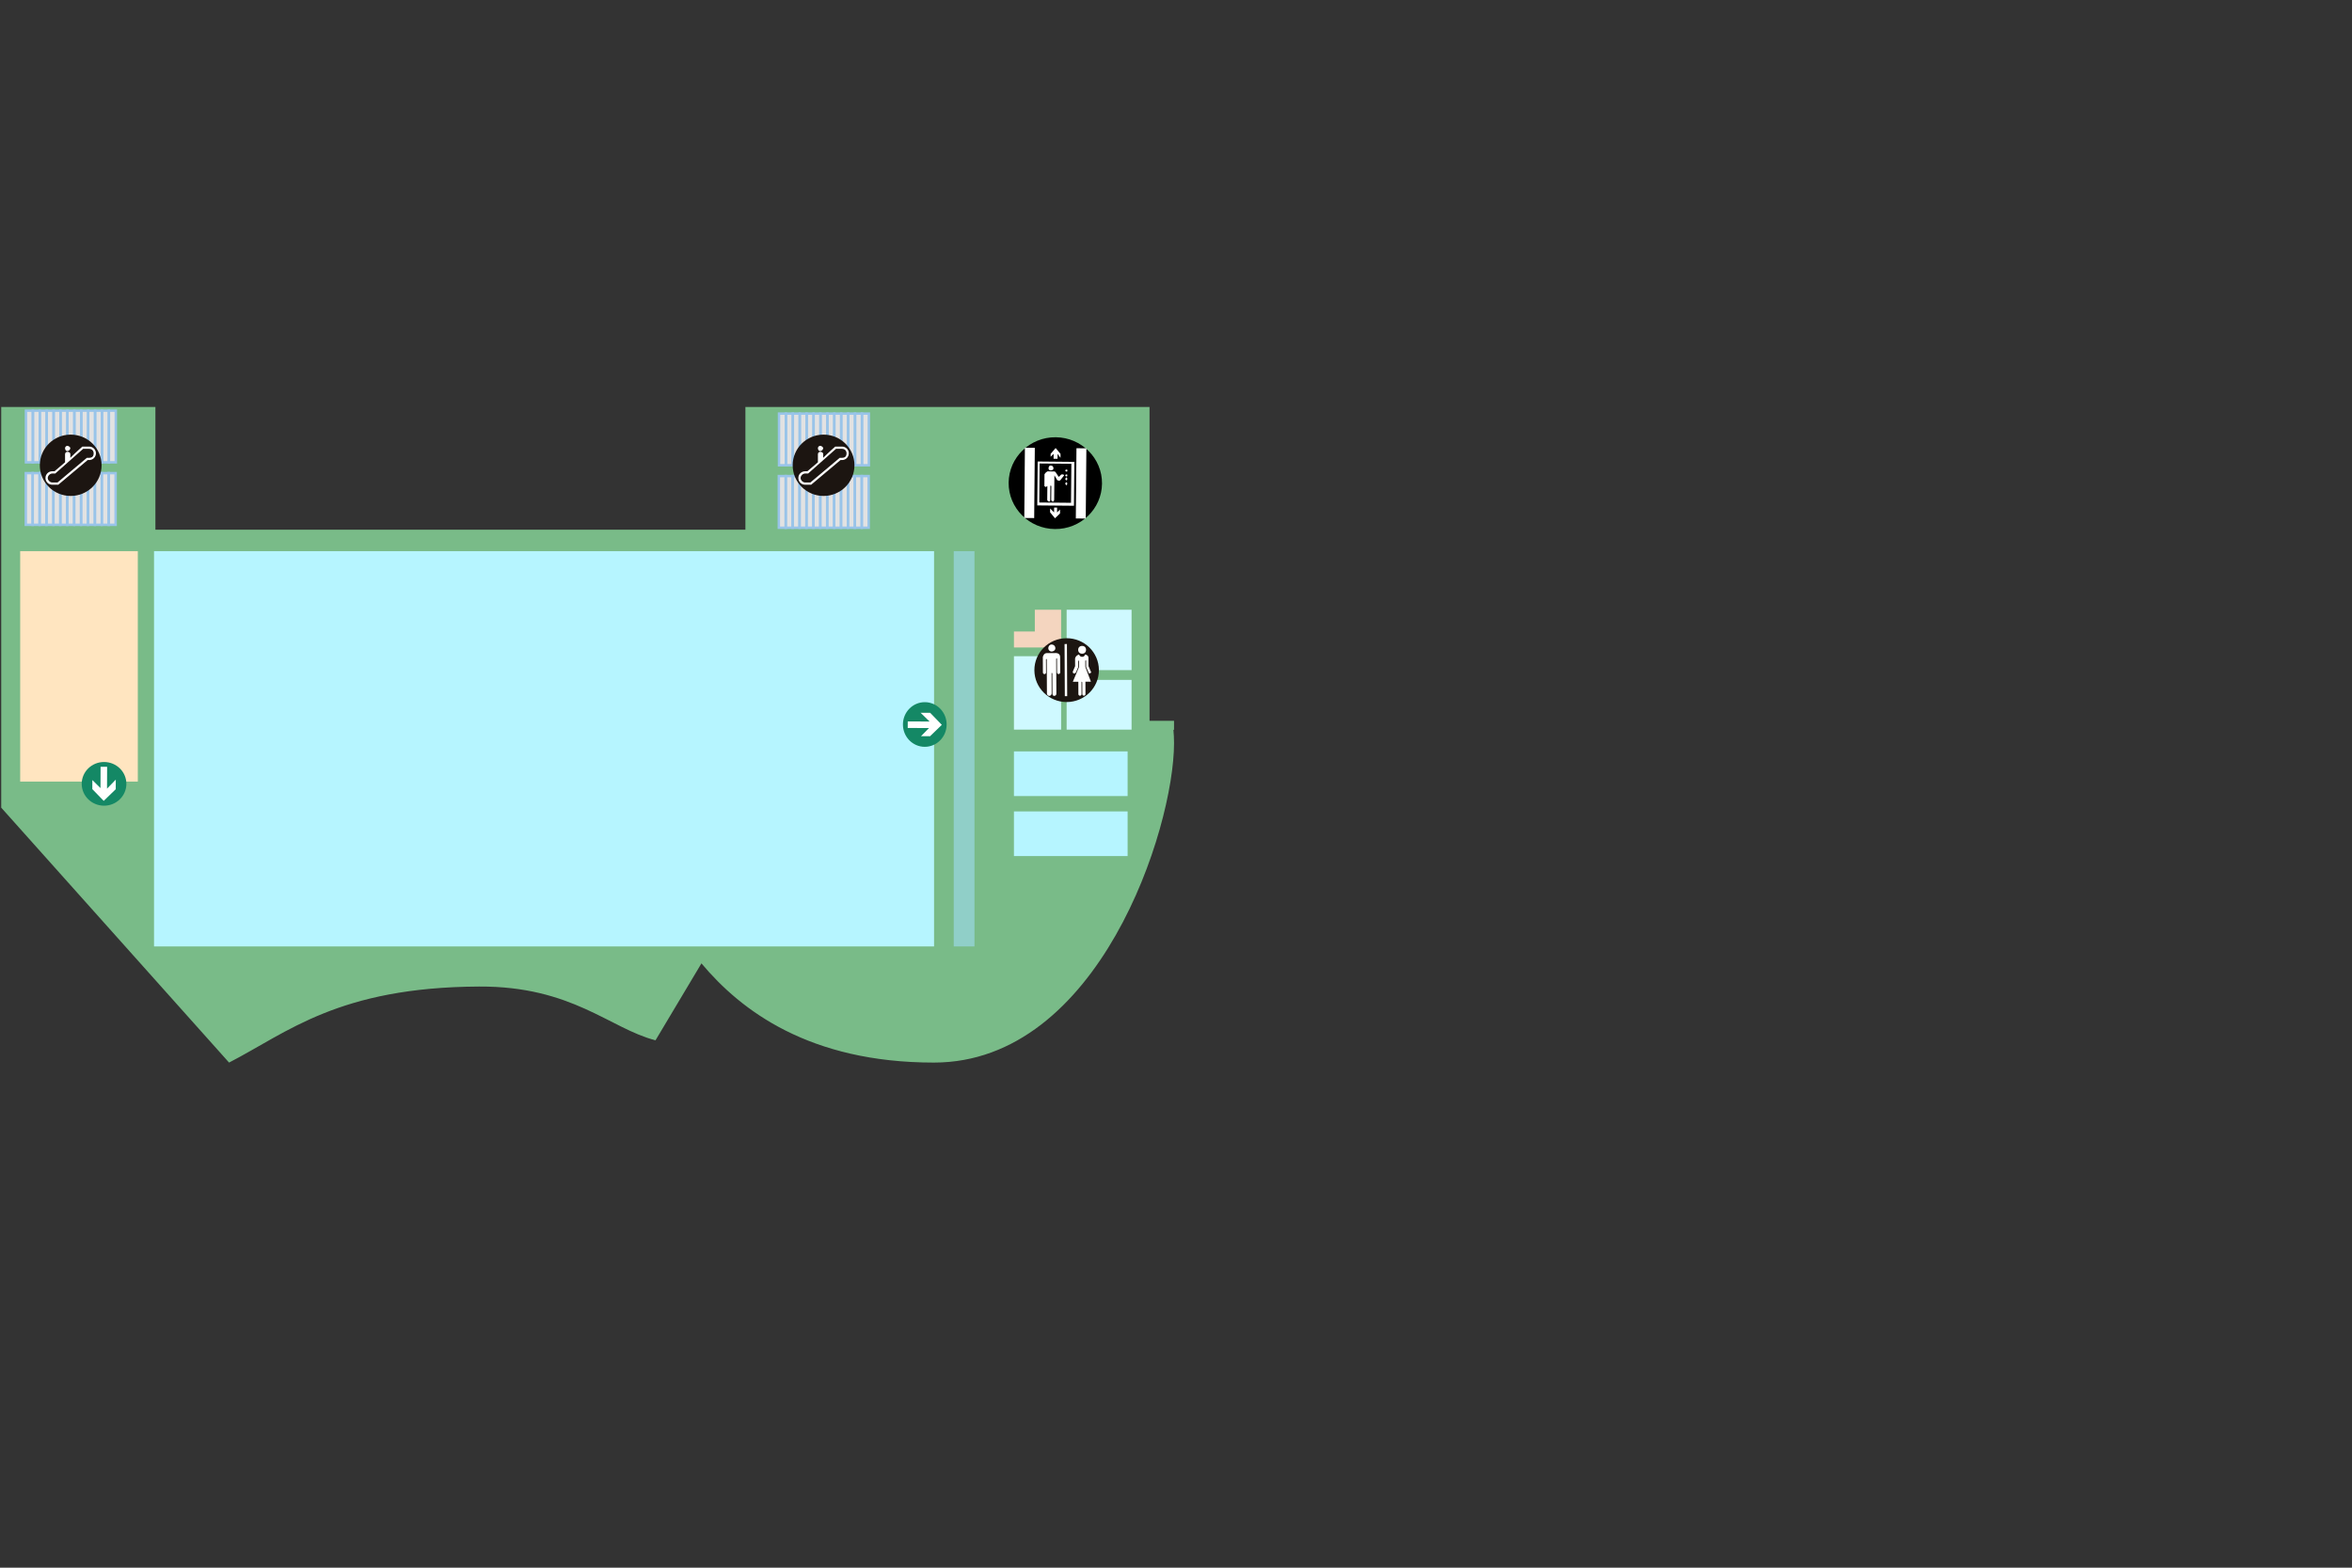 <?xml version="1.0" encoding="utf-8"?>
<!-- Generator: Adobe Illustrator 17.0.0, SVG Export Plug-In . SVG Version: 6.00 Build 0)  -->
<!DOCTYPE svg PUBLIC "-//W3C//DTD SVG 1.1//EN" "http://www.w3.org/Graphics/SVG/1.1/DTD/svg11.dtd">
<svg version="1.1" id="图层_1" xmlns="http://www.w3.org/2000/svg" xmlns:xlink="http://www.w3.org/1999/xlink" x="0px" y="0px"
	 width="1920px" height="1280px" viewBox="0 0 1920 1280" enable-background="new 0 0 1920 1280" xml:space="preserve">
<rect x="0" y="0" width="1920" height="1280" fill="#333333" stroke="none"/>
<path opacity="0.7" fill="#97F5AD" enable-background="new    " d="M958.395,588.535h-20V332.296H608.5V432.5H126.867V332.296H1
	v327.142L186.989,867.58c47.566-24.487,89.137-61.497,204.026-62.079c76.192-0.386,106.965,34.397,144.097,43.889l37.498-62.806
	c32.134,38.395,87.949,80.996,189.75,80.996c134.578,0,196.035-190.678,196.035-260.868c0-3.739-0.185-7.346-0.513-10.854h0.513
	V588.535z"/>
<rect x="125.739" y="450.009" fill="#B6F5FF" width="636.761" height="322.749"/>
<g>
	<path fill="#148865" d="M737.085,591.468c0.043-10.068,8.06-18.197,17.912-18.157c9.848,0.045,17.802,8.239,17.759,18.302
		c-0.042,10.068-8.06,18.197-17.913,18.157C744.994,609.729,737.044,601.534,737.085,591.468z"/>
	<path fill="#FFFFFF" d="M740.997,594.374l17.387,0.07l-6.548,6.641l7.392,0.031l9.605-9.296l-9.525-9.821l-7.828-0.033l7.364,7.148
		l-17.827-0.077L740.997,594.374z"/>
</g>
<rect x="16.475" y="450.009" fill="#FFE5C0" width="96.025" height="188.137"/>
<g>
	<g>
		<rect x="21.198" y="335.296" fill="#E2E2E2" width="73.039" height="42.204"/>
		
			<rect x="21.198" y="335.296" fill="none" stroke="#99C4E9" stroke-width="2" stroke-miterlimit="10" width="5.642" height="42.204"/>
		
			<rect x="26.84" y="335.296" fill="none" stroke="#99C4E9" stroke-width="2" stroke-miterlimit="10" width="5.642" height="42.204"/>
		
			<rect x="32.482" y="335.296" fill="none" stroke="#99C4E9" stroke-width="2" stroke-miterlimit="10" width="5.642" height="42.204"/>
		
			<rect x="38.123" y="335.296" fill="none" stroke="#99C4E9" stroke-width="2" stroke-miterlimit="10" width="5.642" height="42.204"/>
		
			<rect x="43.765" y="335.296" fill="none" stroke="#99C4E9" stroke-width="2" stroke-miterlimit="10" width="5.642" height="42.204"/>
		
			<rect x="49.407" y="335.296" fill="none" stroke="#99C4E9" stroke-width="2" stroke-miterlimit="10" width="5.642" height="42.204"/>
		
			<rect x="55.049" y="335.296" fill="none" stroke="#99C4E9" stroke-width="2" stroke-miterlimit="10" width="5.642" height="42.204"/>
		
			<rect x="60.69" y="335.296" fill="none" stroke="#99C4E9" stroke-width="2" stroke-miterlimit="10" width="5.642" height="42.204"/>
		
			<rect x="66.332" y="335.296" fill="none" stroke="#99C4E9" stroke-width="2" stroke-miterlimit="10" width="5.642" height="42.204"/>
		
			<rect x="71.974" y="335.296" fill="none" stroke="#99C4E9" stroke-width="2" stroke-miterlimit="10" width="5.642" height="42.204"/>
		
			<rect x="77.616" y="335.296" fill="none" stroke="#99C4E9" stroke-width="2" stroke-miterlimit="10" width="5.642" height="42.204"/>
		
			<rect x="83.258" y="335.296" fill="none" stroke="#99C4E9" stroke-width="2" stroke-miterlimit="10" width="5.642" height="42.204"/>
		
			<rect x="88.899" y="335.296" fill="none" stroke="#99C4E9" stroke-width="2" stroke-miterlimit="10" width="5.642" height="42.204"/>
	</g>
	<g>
		<rect x="21.046" y="386.296" fill="#E2E2E2" width="73.039" height="42.204"/>
		
			<rect x="21.046" y="386.296" fill="none" stroke="#99C4E9" stroke-width="2" stroke-miterlimit="10" width="5.642" height="42.204"/>
		
			<rect x="26.688" y="386.296" fill="none" stroke="#99C4E9" stroke-width="2" stroke-miterlimit="10" width="5.642" height="42.204"/>
		
			<rect x="32.33" y="386.296" fill="none" stroke="#99C4E9" stroke-width="2" stroke-miterlimit="10" width="5.642" height="42.204"/>
		
			<rect x="37.971" y="386.296" fill="none" stroke="#99C4E9" stroke-width="2" stroke-miterlimit="10" width="5.642" height="42.204"/>
		
			<rect x="43.613" y="386.296" fill="none" stroke="#99C4E9" stroke-width="2" stroke-miterlimit="10" width="5.642" height="42.204"/>
		
			<rect x="49.255" y="386.296" fill="none" stroke="#99C4E9" stroke-width="2" stroke-miterlimit="10" width="5.642" height="42.204"/>
		
			<rect x="54.897" y="386.296" fill="none" stroke="#99C4E9" stroke-width="2" stroke-miterlimit="10" width="5.642" height="42.204"/>
		
			<rect x="60.538" y="386.296" fill="none" stroke="#99C4E9" stroke-width="2" stroke-miterlimit="10" width="5.642" height="42.204"/>
		
			<rect x="66.18" y="386.296" fill="none" stroke="#99C4E9" stroke-width="2" stroke-miterlimit="10" width="5.642" height="42.204"/>
		
			<rect x="71.822" y="386.296" fill="none" stroke="#99C4E9" stroke-width="2" stroke-miterlimit="10" width="5.642" height="42.204"/>
		
			<rect x="77.464" y="386.296" fill="none" stroke="#99C4E9" stroke-width="2" stroke-miterlimit="10" width="5.642" height="42.204"/>
		
			<rect x="83.106" y="386.296" fill="none" stroke="#99C4E9" stroke-width="2" stroke-miterlimit="10" width="5.642" height="42.204"/>
		
			<rect x="88.747" y="386.296" fill="none" stroke="#99C4E9" stroke-width="2" stroke-miterlimit="10" width="5.642" height="42.204"/>
	</g>
</g>
<g>
	<g>
		<rect x="635.933" y="337.694" fill="#E2E2E2" width="73.039" height="42.204"/>
		
			<rect x="635.933" y="337.694" fill="none" stroke="#99C4E9" stroke-width="2" stroke-miterlimit="10" width="5.642" height="42.204"/>
		
			<rect x="641.575" y="337.694" fill="none" stroke="#99C4E9" stroke-width="2" stroke-miterlimit="10" width="5.642" height="42.204"/>
		
			<rect x="647.216" y="337.694" fill="none" stroke="#99C4E9" stroke-width="2" stroke-miterlimit="10" width="5.642" height="42.204"/>
		
			<rect x="652.858" y="337.694" fill="none" stroke="#99C4E9" stroke-width="2" stroke-miterlimit="10" width="5.642" height="42.204"/>
		
			<rect x="658.5" y="337.694" fill="none" stroke="#99C4E9" stroke-width="2" stroke-miterlimit="10" width="5.642" height="42.204"/>
		
			<rect x="664.142" y="337.694" fill="none" stroke="#99C4E9" stroke-width="2" stroke-miterlimit="10" width="5.642" height="42.204"/>
		
			<rect x="669.784" y="337.694" fill="none" stroke="#99C4E9" stroke-width="2" stroke-miterlimit="10" width="5.642" height="42.204"/>
		
			<rect x="675.425" y="337.694" fill="none" stroke="#99C4E9" stroke-width="2" stroke-miterlimit="10" width="5.642" height="42.204"/>
		
			<rect x="681.067" y="337.694" fill="none" stroke="#99C4E9" stroke-width="2" stroke-miterlimit="10" width="5.642" height="42.204"/>
		
			<rect x="686.709" y="337.694" fill="none" stroke="#99C4E9" stroke-width="2" stroke-miterlimit="10" width="5.642" height="42.204"/>
		
			<rect x="692.35" y="337.694" fill="none" stroke="#99C4E9" stroke-width="2" stroke-miterlimit="10" width="5.642" height="42.204"/>
		
			<rect x="697.992" y="337.694" fill="none" stroke="#99C4E9" stroke-width="2" stroke-miterlimit="10" width="5.642" height="42.204"/>
		
			<rect x="703.634" y="337.694" fill="none" stroke="#99C4E9" stroke-width="2" stroke-miterlimit="10" width="5.642" height="42.204"/>
	</g>
	<g>
		<rect x="635.781" y="388.694" fill="#E2E2E2" width="73.039" height="42.204"/>
		
			<rect x="635.781" y="388.694" fill="none" stroke="#99C4E9" stroke-width="2" stroke-miterlimit="10" width="5.642" height="42.204"/>
		
			<rect x="641.423" y="388.694" fill="none" stroke="#99C4E9" stroke-width="2" stroke-miterlimit="10" width="5.642" height="42.204"/>
		
			<rect x="647.065" y="388.694" fill="none" stroke="#99C4E9" stroke-width="2" stroke-miterlimit="10" width="5.642" height="42.204"/>
		
			<rect x="652.706" y="388.694" fill="none" stroke="#99C4E9" stroke-width="2" stroke-miterlimit="10" width="5.642" height="42.204"/>
		
			<rect x="658.348" y="388.694" fill="none" stroke="#99C4E9" stroke-width="2" stroke-miterlimit="10" width="5.642" height="42.204"/>
		
			<rect x="663.99" y="388.694" fill="none" stroke="#99C4E9" stroke-width="2" stroke-miterlimit="10" width="5.642" height="42.204"/>
		
			<rect x="669.632" y="388.694" fill="none" stroke="#99C4E9" stroke-width="2" stroke-miterlimit="10" width="5.642" height="42.204"/>
		
			<rect x="675.273" y="388.694" fill="none" stroke="#99C4E9" stroke-width="2" stroke-miterlimit="10" width="5.642" height="42.204"/>
		
			<rect x="680.915" y="388.694" fill="none" stroke="#99C4E9" stroke-width="2" stroke-miterlimit="10" width="5.642" height="42.204"/>
		
			<rect x="686.557" y="388.694" fill="none" stroke="#99C4E9" stroke-width="2" stroke-miterlimit="10" width="5.642" height="42.204"/>
		
			<rect x="692.199" y="388.694" fill="none" stroke="#99C4E9" stroke-width="2" stroke-miterlimit="10" width="5.642" height="42.204"/>
		
			<rect x="697.84" y="388.694" fill="none" stroke="#99C4E9" stroke-width="2" stroke-miterlimit="10" width="5.642" height="42.204"/>
		
			<rect x="703.482" y="388.694" fill="none" stroke="#99C4E9" stroke-width="2" stroke-miterlimit="10" width="5.642" height="42.204"/>
	</g>
</g>
<g>
	<rect x="870.728" y="497.848" fill="#CFF9FF" width="53.003" height="49.306"/>
	<rect x="870.728" y="555.13" fill="#CFF9FF" width="53.003" height="40.605"/>
	<rect x="827.706" y="535.795" fill="#CFF9FF" width="38.501" height="59.941"/>
	<polygon fill="#F4D5BF" points="844.746,497.848 844.746,515.613 827.706,515.613 827.706,528.664 866.207,528.664 
		866.207,520.688 866.207,515.613 866.207,497.848 	"/>
	<g>
		<path fill="#1C1511" d="M897.063,547.022c0.071,14.392-11.657,26.118-26.203,26.191c-14.543,0.071-26.391-11.541-26.465-25.93
			c-0.067-14.392,11.664-26.114,26.21-26.188C885.146,521.018,896.992,532.63,897.063,547.022z"/>
		<g>
			<path fill="#FFFFFF" d="M886.568,530.55c0.007,1.907-1.27,3.183-3.195,3.193c-1.926,0.006-3.214-1.255-3.227-3.162
				c-0.009-1.907,1.27-3.184,3.195-3.193C885.263,527.379,886.555,528.643,886.568,530.55L886.568,530.55z"/>
			<path fill="#FFFFFF" d="M853.913,549.141c0.007,0.637-0.634,1.277-1.276,1.28c-0.64,0-1.289-0.634-1.289-1.267l-0.062-12.709
				c0,0,0.628-3.181,3.193-3.196l7.708-0.037c0,0,3.205-0.015,3.22,3.162l0.065,12.713c0,0.637-0.637,1.27-1.28,1.276
				c-0.643,0.003-1.286-0.631-1.292-1.264l-0.055-11.44c0,0-0.646-0.637-0.637,0.64l0.132,27.966
				c0.009,1.267-0.624,1.904-1.913,1.916c-0.639,0-1.288-0.634-1.292-1.904l-0.08-16.524c0,0-0.646-0.637-0.643,0l0.078,16.527
				c0.009,1.27-1.273,1.914-1.916,1.916c-0.637,0.003-1.926-0.631-1.935-1.898l-0.136-27.963c0,0-0.003-0.637-0.64,0.003
				L853.913,549.141z"/>
			<path fill="#FFFFFF" d="M888.517,536.893l0.043,6.995l1.944,4.438c0.646,0.634,0.007,1.273-0.634,1.277
				c-0.643,0.637-1.286,0.006-1.291-0.631l-1.947-4.438l-0.018-5.084c-0.009-0.64-0.649,0-0.649,0l0.028,5.084l4.552,12.052
				l-4.493,0.022l0.052,10.175c0.003,0.634-0.637,1.273-1.28,1.273c-0.64,0.006-1.286-0.624-1.289-1.261l-0.046-9.535
				c-0.007-0.631-0.646-0.631-0.646-0.631l0.046,10.166c0.007,0.637-0.63,1.277-1.276,1.28c-0.643,0.006-1.289-0.631-1.289-1.265
				l-0.049-10.169l-4.497,0.019l5.081-12.098l-0.03-5.084h-0.64l0.028,5.084l-1.904,4.46c-0.64,0.64-1.28,1.277-1.926,0.649
				c-0.64,0.003-0.646-0.637-0.646-1.273l1.904-4.454l-0.031-6.358c0.631-2.547,3.193-3.193,3.193-3.193
				c0.646,1.267,1.295,1.901,2.578,1.895s1.919-0.649,2.56-1.923C885.943,534.364,888.512,534.986,888.517,536.893L888.517,536.893z
				"/>
			<path fill="#FFFFFF" d="M861.527,529.4c0.007,1.273-1.277,2.549-3.202,2.562c-1.283,0.007-2.571-1.261-2.578-2.537
				c-0.012-1.898,1.264-3.181,2.549-3.19C860.222,526.229,861.514,527.49,861.527,529.4L861.527,529.4z"/>
			
				<rect x="869.313" y="525.595" transform="matrix(-1 0.005 -0.005 -1 1743.115 1089.682)" fill="#FFFFFF" width="1.929" height="42.588"/>
		</g>
	</g>
</g>
<g>
	<path d="M899.595,394.852c-0.19,20.683-17.4,37.303-38.444,37.103c-21.043-0.2-37.951-17.138-37.768-37.835
		c0.19-20.689,17.4-37.303,38.443-37.103C882.869,357.212,899.786,374.155,899.595,394.852z"/>
	<path fill="#FFFFFF" d="M865.319,419.214l-4.087,3.941l-4.012-4.824l0.04-3.182l3.208,3.213l0.036-3.972l2.428,0.022l-0.04,3.976
		l2.454-2.365L865.319,419.214z M857.655,370.551l4.091-4.739l4.002,4.819l-0.026,3.186l-2.397-3.208l-0.031,3.976l-3.244-0.022
		l0.036-3.985l-2.449,2.361L857.655,370.551z M854.992,396.813c0,0-0.82,0.786-1.629,0.776l-0.803-0.808l0.089-9.555
		c0,0,0.83-1.584,2.454-2.365l5.671,0.058c0,0,0.803,0.009,1.602,1.611l1.593,2.397c0,0,0.794,0.812,0.812,0.014l1.629-1.575
		c0.808,0.004,1.62,0.014,1.62,0.014c0.799,0.808,0.799,0.808-0.018,1.589l-2.454,3.163c0,0-0.812,0.786-2.427-0.022l-2.387-4.008
		l-0.187,19.912c-0.004,0.798-0.825,1.584-0.825,1.584c-0.808-0.004-1.615-0.812-1.602-1.607l0.102-11.151
		c0,0-0.803-0.799-0.812-0.004l-0.097,11.147c-0.014,0.799-0.014,1.603-0.825,1.585c-0.812-0.009-1.615-0.808-1.607-1.607
		l0.186-19.907c0,0,0,0-0.014,0.79L854.992,396.813z M871.198,394.577c-0.004,0.799-0.014,1.589-0.821,1.585
		c0,0-0.799-0.803-0.79-1.603l0.812-0.79C871.212,393.777,871.198,394.577,871.198,394.577L871.198,394.577z M871.229,391.391
		c0,0-0.004,0.798-0.821,0.786l-0.794-0.803c0.004-0.795,0.821-1.585,0.821-1.585C871.243,389.798,871.234,390.596,871.229,391.391
		L871.229,391.391z M871.261,388.209c-0.014,0.79-0.014,0.79-0.817,0.78c0,0-0.808,0-0.799-0.803
		c0.009-0.794,0.813-0.794,0.813-0.794C871.265,387.406,871.265,387.406,871.261,388.209L871.261,388.209z M871.296,384.223
		c0,0.799,0,0.799-0.821,0.79c0,0-0.803-0.014-0.799-0.808c0.004-0.794,0.817-0.786,0.817-0.786
		C871.305,383.434,871.305,383.434,871.296,384.223L871.296,384.223z M859.971,382.519c0,0.799-0.82,1.589-2.436,1.575
		c-0.808-0.009-1.615-0.817-1.606-1.611c0.014-1.593,0.834-2.383,1.647-2.375C859.191,380.124,859.997,380.931,859.971,382.519
		L859.971,382.519z M875.41,377.092l-28.335-0.271l-0.32,35.848l29.946,0.27l0.324-35.834L875.41,377.092z M874.584,378.677
		c-0.014,2.392-0.271,30.269-0.289,31.858c-2.432-0.031-23.471-0.222-25.908-0.248c0.018-1.589,0.275-29.466,0.293-31.854
		C851.104,378.464,872.157,378.654,874.584,378.677L874.584,378.677z M886.317,423.386l-8.089-0.075l0.515-57.335l8.095,0.071
		L886.317,423.386z M844.236,422.996l-8.089-0.075l0.51-57.339l8.094,0.066L844.236,422.996z"/>
</g>
<g>
	<path fill="#1C1511" d="M697.515,379.902c0,13.824-11.289,25.031-25.215,25.031c-13.925,0-25.214-11.207-25.214-25.031
		c0-13.829,11.289-25.04,25.214-25.04C686.226,354.863,697.515,366.073,697.515,379.902z"/>
	<path fill="#FFFFFF" d="M681.828,364.633L681.828,364.633c0,0-4.918,4.275-9.836,9.161v-3.056c0-1.22-1.228-1.83-2.459-1.83
		c-0.614,0-1.842,0.611-1.842,1.83v6.717c-4.302,3.664-8.606,7.328-8.606,7.328c-0.614,0-1.845,0-1.845,0
		c-3.07,0-5.532,2.442-5.532,5.501c0,3.05,2.462,5.492,5.532,5.492h4.918c0,0,23.358-19.54,23.974-20.15c0.611,0,1.229,0,1.229,0
		c3.073,0,5.532-2.442,5.532-5.498c0-3.05-2.459-5.495-5.532-5.495L681.828,364.633L681.828,364.633z M687.361,366.463
		c2.456,0,3.688,1.83,3.688,3.664c0,2.444-1.231,3.667-3.688,3.667h-1.845l-23.972,20.15c-0.614,0-4.304,0-4.304,0
		c-1.845,0-3.688-1.83-3.688-3.661c0-1.83,1.842-3.667,3.688-3.667h2.459c0,0,22.13-19.539,22.744-20.154
		C683.06,366.463,687.361,366.463,687.361,366.463L687.361,366.463z M671.992,365.852c0,1.225-1.228,2.442-2.459,2.442
		c-1.225,0-1.842-1.216-1.842-2.442c0-0.611,0.617-1.83,1.842-1.83C670.764,364.021,671.992,365.24,671.992,365.852L671.992,365.852
		z"/>
</g>
<g>
	<path fill="#1C1511" d="M82.932,379.902c0,13.824-11.289,25.031-25.215,25.031c-13.925,0-25.214-11.207-25.214-25.031
		c0-13.829,11.289-25.04,25.214-25.04C71.643,354.863,82.932,366.073,82.932,379.902z"/>
	<path fill="#FFFFFF" d="M67.246,364.633L67.246,364.633c0,0-4.918,4.275-9.836,9.161v-3.056c0-1.22-1.228-1.83-2.459-1.83
		c-0.614,0-1.842,0.611-1.842,1.83v6.717c-4.301,3.664-8.606,7.328-8.606,7.328c-0.614,0-1.845,0-1.845,0
		c-3.07,0-5.532,2.442-5.532,5.501c0,3.05,2.462,5.492,5.532,5.492h4.918c0,0,23.358-19.54,23.974-20.15c0.611,0,1.229,0,1.229,0
		c3.073,0,5.532-2.442,5.532-5.498c0-3.05-2.459-5.495-5.532-5.495L67.246,364.633L67.246,364.633z M72.779,366.463
		c2.456,0,3.687,1.83,3.687,3.664c0,2.444-1.231,3.667-3.687,3.667h-1.845l-23.972,20.15c-0.614,0-4.304,0-4.304,0
		c-1.845,0-3.687-1.83-3.687-3.661c0-1.83,1.842-3.667,3.687-3.667h2.459c0,0,22.13-19.539,22.744-20.154
		C68.477,366.463,72.779,366.463,72.779,366.463L72.779,366.463z M57.409,365.852c0,1.225-1.228,2.442-2.459,2.442
		c-1.225,0-1.842-1.216-1.842-2.442c0-0.611,0.617-1.83,1.842-1.83C56.181,364.021,57.409,365.24,57.409,365.852L57.409,365.852z"/>
</g>
<rect x="778.561" y="450.009" fill="#90CFC8" width="16.939" height="322.749"/>
<g>
	<path fill="#148865" d="M85.011,622.164c10.068,0.044,18.197,8.06,18.157,17.913c-0.045,9.848-8.239,17.802-18.302,17.759
		c-10.068-0.042-18.197-8.06-18.157-17.912C66.751,630.073,74.945,622.123,85.011,622.164z"/>
	<path fill="#FFFFFF" d="M82.106,626.076l-0.07,17.387l-6.641-6.548l-0.031,7.392l9.296,9.605l9.821-9.525l0.033-7.828l-7.148,7.364
		l0.077-17.827L82.106,626.076z"/>
</g>
<rect x="827.706" y="613.515" fill="#B6F5FF" width="92.794" height="36.459"/>
<rect x="827.706" y="662.515" fill="#B6F5FF" width="92.794" height="36.459"/>
</svg>
